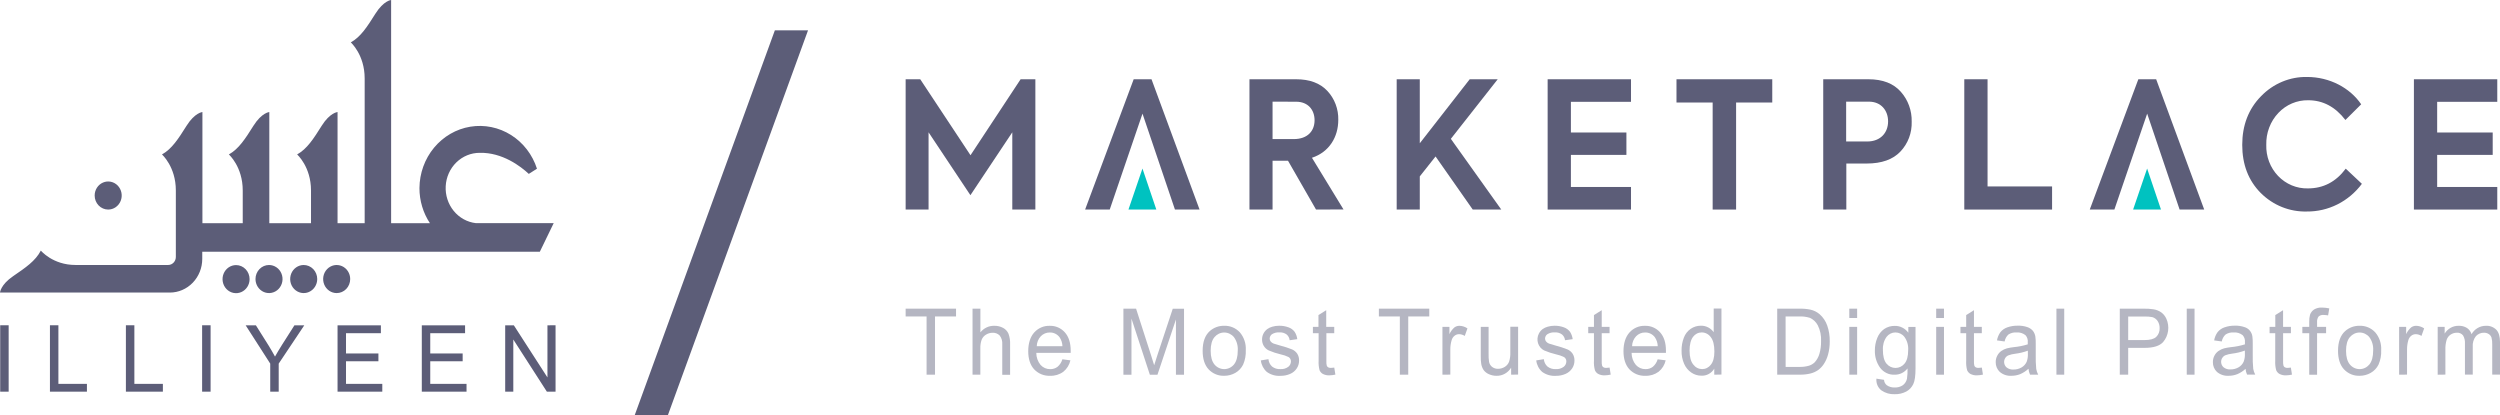 <svg width="301" height="50" viewBox="0 0 301 50" fill="none" xmlns="http://www.w3.org/2000/svg">
<path d="M111.56 45.111V38.101H109.039V37.163H115.107V38.101H112.575V45.111H111.56Z" fill="#B5B6C2"/>
<path d="M117.093 45.114V37.163H118.04V40.017C118.241 39.764 118.495 39.56 118.783 39.423C119.07 39.286 119.384 39.219 119.701 39.226C120.071 39.215 120.439 39.301 120.77 39.476C121.057 39.626 121.286 39.872 121.421 40.175C121.571 40.587 121.637 41.026 121.616 41.466V45.128H120.672V41.466C120.704 41.082 120.595 40.7 120.365 40.398C120.252 40.283 120.116 40.194 119.968 40.137C119.819 40.08 119.661 40.056 119.502 40.065C119.225 40.065 118.953 40.143 118.715 40.291C118.481 40.428 118.297 40.642 118.192 40.899C118.073 41.239 118.02 41.6 118.034 41.962V45.114H117.093Z" fill="#B5B6C2"/>
<path d="M127.91 43.258L128.879 43.384C128.753 43.928 128.454 44.412 128.029 44.757C127.566 45.096 127.008 45.268 126.442 45.244C126.086 45.262 125.73 45.203 125.397 45.069C125.065 44.935 124.763 44.73 124.512 44.466C124.038 43.948 123.799 43.218 123.799 42.283C123.799 41.347 124.04 40.561 124.521 40.029C124.759 39.764 125.049 39.556 125.372 39.418C125.694 39.28 126.042 39.216 126.39 39.229C126.729 39.217 127.067 39.281 127.38 39.416C127.694 39.552 127.975 39.756 128.206 40.015C128.676 40.539 128.911 41.276 128.911 42.226C128.911 42.283 128.911 42.37 128.911 42.486H124.77C124.768 43.019 124.951 43.535 125.286 43.94C125.435 44.103 125.615 44.233 125.815 44.32C126.015 44.407 126.23 44.449 126.447 44.444C126.763 44.453 127.073 44.354 127.329 44.162C127.604 43.927 127.806 43.614 127.91 43.261V43.258ZM124.822 41.683H127.918C127.907 41.292 127.784 40.913 127.565 40.595C127.426 40.414 127.248 40.269 127.046 40.171C126.843 40.073 126.622 40.025 126.398 40.032C126.198 40.028 125.998 40.065 125.812 40.143C125.625 40.22 125.456 40.336 125.313 40.482C125.01 40.806 124.836 41.235 124.825 41.685" fill="#B5B6C2"/>
<path d="M135.258 45.114V37.163H136.783L138.595 42.798C138.764 43.322 138.883 43.714 138.962 43.976C139.049 43.687 139.184 43.261 139.369 42.7L141.201 37.169H142.557V45.12H141.583V38.465L139.358 45.12H138.444L136.229 38.358V45.12L135.258 45.114Z" fill="#B5B6C2"/>
<path d="M144.799 42.235C144.799 41.168 145.084 40.378 145.654 39.865C146.139 39.435 146.761 39.207 147.398 39.226C147.745 39.213 148.09 39.276 148.412 39.409C148.734 39.543 149.026 39.746 149.268 40.003C149.519 40.294 149.713 40.634 149.837 41.003C149.962 41.372 150.014 41.763 149.993 42.153C150.021 42.754 149.911 43.352 149.672 43.9C149.463 44.319 149.138 44.665 148.739 44.892C148.328 45.126 147.867 45.248 147.398 45.244C147.05 45.258 146.702 45.197 146.378 45.063C146.054 44.93 145.76 44.727 145.515 44.469C145.038 43.951 144.799 43.206 144.799 42.235ZM145.765 42.235C145.765 42.971 145.92 43.523 146.229 43.892C146.374 44.065 146.554 44.203 146.755 44.298C146.956 44.393 147.175 44.442 147.396 44.442C147.617 44.442 147.835 44.393 148.036 44.298C148.238 44.203 148.417 44.065 148.563 43.892C148.872 43.516 149.027 42.952 149.027 42.201C149.067 41.621 148.901 41.045 148.56 40.584C148.415 40.411 148.235 40.273 148.034 40.178C147.833 40.083 147.615 40.034 147.394 40.034C147.174 40.034 146.955 40.083 146.754 40.178C146.553 40.273 146.374 40.411 146.229 40.584C145.92 40.946 145.765 41.498 145.765 42.238" fill="#B5B6C2"/>
<path d="M151.789 43.396L152.72 43.244C152.749 43.586 152.905 43.904 153.154 44.131C153.442 44.354 153.797 44.463 154.155 44.441C154.497 44.467 154.837 44.367 155.116 44.159C155.212 44.084 155.289 43.987 155.343 43.876C155.397 43.764 155.426 43.642 155.428 43.517C155.431 43.413 155.407 43.31 155.36 43.218C155.312 43.127 155.242 43.05 155.157 42.996C154.851 42.843 154.528 42.733 154.196 42.666C153.706 42.551 153.227 42.394 152.763 42.195C152.515 42.078 152.305 41.888 152.158 41.649C152.021 41.417 151.949 41.149 151.952 40.877C151.95 40.628 152.008 40.383 152.12 40.164C152.232 39.947 152.391 39.76 152.584 39.617C152.766 39.489 152.968 39.393 153.181 39.336C153.446 39.257 153.72 39.218 153.995 39.22C154.386 39.212 154.775 39.278 155.143 39.414C155.43 39.514 155.682 39.698 155.87 39.944C156.045 40.21 156.155 40.515 156.193 40.835L155.276 40.964C155.246 40.693 155.116 40.444 154.912 40.271C154.665 40.09 154.365 40.001 154.063 40.02C153.741 39.992 153.418 40.07 153.14 40.243C153.059 40.301 152.991 40.379 152.944 40.47C152.897 40.56 152.871 40.661 152.869 40.764C152.868 40.888 152.908 41.008 152.983 41.105C153.078 41.225 153.203 41.316 153.344 41.367C153.436 41.404 153.713 41.485 154.174 41.615C154.647 41.736 155.112 41.888 155.566 42.069C155.815 42.176 156.029 42.354 156.185 42.581C156.343 42.832 156.421 43.128 156.408 43.427C156.409 43.754 156.314 44.075 156.136 44.345C155.942 44.644 155.667 44.876 155.347 45.013C154.977 45.176 154.578 45.257 154.177 45.25C153.593 45.292 153.012 45.127 152.53 44.782C152.13 44.432 151.872 43.94 151.805 43.401" fill="#B5B6C2"/>
<path d="M160.643 44.241L160.779 45.103C160.545 45.157 160.307 45.186 160.068 45.191C159.793 45.206 159.519 45.148 159.273 45.022C159.097 44.923 158.958 44.768 158.876 44.579C158.777 44.204 158.739 43.815 158.762 43.427V40.116H158.073V39.358H158.743V37.933L159.677 37.347V39.358H160.643V40.116H159.696V43.497C159.684 43.678 159.701 43.86 159.747 44.035C159.78 44.115 159.836 44.181 159.908 44.224C160.007 44.278 160.119 44.302 160.23 44.295C160.369 44.292 160.506 44.28 160.643 44.258" fill="#B5B6C2"/>
<path d="M168.54 45.111V38.101H166.017V37.163H172.084V38.101H169.552V45.111H168.54Z" fill="#B5B6C2"/>
<path d="M173.669 45.114V39.355H174.513V40.229C174.654 39.917 174.859 39.641 175.113 39.42C175.289 39.292 175.5 39.224 175.715 39.226C176.059 39.234 176.393 39.343 176.681 39.538L176.358 40.446C176.151 40.312 175.913 40.239 175.669 40.234C175.472 40.234 175.282 40.301 175.126 40.426C174.957 40.561 174.834 40.748 174.776 40.961C174.669 41.326 174.615 41.706 174.619 42.088V45.103L173.669 45.114Z" fill="#B5B6C2"/>
<path d="M181.94 45.114V44.269C181.753 44.575 181.492 44.826 181.184 44.998C180.876 45.169 180.531 45.255 180.181 45.247C179.866 45.249 179.554 45.183 179.264 45.052C179.016 44.947 178.798 44.778 178.632 44.559C178.487 44.342 178.389 44.095 178.344 43.835C178.297 43.534 178.277 43.23 178.285 42.925V39.355H179.226V42.547C179.215 42.892 179.235 43.237 179.283 43.579C179.334 43.822 179.468 44.037 179.66 44.184C179.867 44.336 180.116 44.413 180.369 44.404C180.648 44.404 180.923 44.327 181.164 44.179C181.399 44.04 181.584 43.824 181.688 43.565C181.807 43.202 181.859 42.82 181.842 42.438V39.338H182.781V45.097L181.94 45.114Z" fill="#B5B6C2"/>
<path d="M184.949 43.396L185.877 43.244C185.908 43.587 186.064 43.904 186.314 44.131C186.602 44.353 186.955 44.463 187.313 44.441C187.655 44.467 187.995 44.367 188.273 44.159C188.369 44.084 188.448 43.987 188.502 43.876C188.557 43.764 188.586 43.642 188.588 43.517C188.591 43.413 188.567 43.31 188.52 43.218C188.472 43.127 188.402 43.05 188.317 42.996C188.011 42.844 187.688 42.734 187.356 42.666C186.866 42.551 186.386 42.393 185.921 42.195C185.746 42.11 185.591 41.989 185.463 41.839C185.336 41.688 185.239 41.513 185.179 41.323C185.119 41.133 185.097 40.932 185.115 40.733C185.132 40.533 185.188 40.34 185.28 40.164C185.39 39.946 185.548 39.759 185.742 39.617C185.924 39.489 186.126 39.394 186.339 39.336C186.603 39.258 186.877 39.219 187.153 39.22C187.543 39.212 187.931 39.278 188.298 39.414C188.585 39.514 188.839 39.698 189.028 39.944C189.2 40.211 189.31 40.516 189.351 40.835L188.431 40.964C188.402 40.692 188.272 40.443 188.067 40.271C187.821 40.09 187.522 40.001 187.22 40.02C186.897 39.992 186.574 40.07 186.295 40.243C186.213 40.301 186.146 40.379 186.099 40.47C186.052 40.56 186.026 40.661 186.024 40.764C186.023 40.889 186.064 41.009 186.14 41.105C186.235 41.225 186.358 41.315 186.499 41.367C186.594 41.404 186.87 41.485 187.329 41.615C187.802 41.736 188.267 41.888 188.721 42.069C188.97 42.175 189.185 42.352 189.34 42.581C189.498 42.832 189.577 43.127 189.565 43.427C189.565 43.754 189.47 44.074 189.294 44.345C189.097 44.643 188.822 44.875 188.501 45.013C188.132 45.176 187.733 45.257 187.332 45.25C186.748 45.291 186.167 45.126 185.685 44.782C185.286 44.432 185.028 43.939 184.963 43.401" fill="#B5B6C2"/>
<path d="M193.792 44.241L193.928 45.103C193.695 45.157 193.458 45.186 193.22 45.191C192.945 45.206 192.671 45.148 192.425 45.022C192.249 44.923 192.11 44.768 192.029 44.579C191.927 44.205 191.887 43.815 191.912 43.427V40.116H191.223V39.358H191.912V37.933L192.848 37.347V39.358H193.792V40.116H192.848V43.497C192.837 43.678 192.854 43.86 192.897 44.035C192.93 44.115 192.987 44.182 193.06 44.224C193.158 44.278 193.269 44.302 193.38 44.295C193.518 44.292 193.656 44.28 193.792 44.258" fill="#B5B6C2"/>
<path d="M199.578 43.258L200.549 43.384C200.423 43.929 200.123 44.413 199.697 44.757C199.234 45.096 198.676 45.268 198.11 45.244C197.754 45.262 197.398 45.203 197.065 45.069C196.733 44.935 196.431 44.73 196.18 44.466C195.706 43.948 195.467 43.218 195.467 42.283C195.467 41.347 195.708 40.561 196.189 40.029C196.427 39.764 196.717 39.556 197.04 39.418C197.362 39.28 197.71 39.216 198.058 39.229C198.398 39.217 198.736 39.281 199.049 39.417C199.363 39.553 199.645 39.756 199.876 40.015C200.347 40.539 200.581 41.276 200.579 42.226C200.579 42.283 200.579 42.37 200.579 42.486H196.444C196.442 43.019 196.626 43.535 196.962 43.94C197.11 44.103 197.29 44.233 197.49 44.32C197.689 44.407 197.904 44.449 198.121 44.444C198.437 44.453 198.747 44.354 199.003 44.162C199.277 43.927 199.479 43.614 199.583 43.261L199.578 43.258ZM196.498 41.683H199.594C199.582 41.291 199.458 40.913 199.239 40.595C199.1 40.414 198.922 40.269 198.72 40.172C198.518 40.074 198.297 40.026 198.075 40.032C197.874 40.027 197.674 40.065 197.488 40.142C197.301 40.22 197.132 40.335 196.989 40.482C196.685 40.804 196.51 41.234 196.501 41.685" fill="#B5B6C2"/>
<path d="M206.397 45.114V44.388C206.234 44.659 206.005 44.88 205.732 45.029C205.459 45.178 205.153 45.248 204.845 45.233C204.411 45.235 203.987 45.103 203.627 44.852C203.248 44.591 202.949 44.224 202.764 43.793C202.553 43.301 202.449 42.767 202.46 42.229C202.451 41.695 202.543 41.163 202.731 40.666C202.893 40.225 203.183 39.849 203.561 39.589C203.929 39.339 204.36 39.209 204.799 39.215C205.109 39.209 205.417 39.284 205.692 39.434C205.942 39.57 206.16 39.762 206.329 39.998V37.144H207.263V45.095L206.397 45.114ZM203.426 42.24C203.426 42.977 203.575 43.528 203.874 43.894C203.999 44.063 204.16 44.2 204.344 44.294C204.527 44.389 204.729 44.439 204.935 44.441C205.136 44.441 205.335 44.395 205.516 44.304C205.698 44.213 205.857 44.081 205.982 43.917C206.27 43.57 206.411 43.038 206.411 42.322C206.411 41.533 206.267 40.956 205.974 40.587C205.847 40.412 205.684 40.27 205.495 40.172C205.307 40.074 205.099 40.023 204.888 40.023C204.686 40.022 204.487 40.069 204.305 40.161C204.124 40.254 203.966 40.389 203.844 40.556C203.572 40.911 203.423 41.468 203.423 42.246" fill="#B5B6C2"/>
<path d="M213.976 45.114V37.163H216.613C217.068 37.151 217.523 37.19 217.97 37.279C218.383 37.368 218.769 37.561 219.093 37.842C219.504 38.206 219.816 38.674 220 39.2C220.21 39.806 220.312 40.447 220.301 41.091C220.309 41.633 220.24 42.173 220.097 42.694C219.985 43.107 219.808 43.498 219.574 43.852C219.385 44.134 219.149 44.379 218.876 44.573C218.597 44.76 218.288 44.895 217.965 44.973C217.56 45.069 217.147 45.114 216.733 45.109L213.976 45.114ZM214.99 44.176H216.619C217.02 44.189 217.42 44.139 217.807 44.029C218.063 43.949 218.298 43.808 218.494 43.618C218.753 43.331 218.945 42.986 219.055 42.609C219.199 42.114 219.267 41.597 219.256 41.08C219.293 40.416 219.156 39.754 218.86 39.164C218.647 38.761 218.309 38.445 217.902 38.265C217.477 38.135 217.034 38.08 216.591 38.101H214.985L214.99 44.176Z" fill="#B5B6C2"/>
<path d="M222.654 37.163H223.599V38.29H222.657L222.654 37.163ZM222.654 39.355H223.599V45.114H222.657L222.654 39.355Z" fill="#B5B6C2"/>
<path d="M225.921 45.59L226.835 45.731C226.843 45.855 226.875 45.976 226.93 46.086C226.986 46.196 227.062 46.293 227.155 46.371C227.436 46.57 227.771 46.669 228.111 46.653C228.467 46.672 228.819 46.573 229.117 46.371C229.357 46.184 229.527 45.916 229.598 45.613C229.66 45.198 229.683 44.778 229.665 44.359C229.482 44.598 229.248 44.79 228.982 44.921C228.715 45.052 228.424 45.118 228.13 45.114C227.791 45.133 227.453 45.065 227.145 44.918C226.836 44.771 226.567 44.548 226.36 44.269C225.936 43.675 225.715 42.951 225.734 42.212C225.728 41.69 225.826 41.172 226.021 40.691C226.192 40.255 226.481 39.881 226.854 39.614C227.235 39.358 227.681 39.226 228.135 39.237C228.45 39.23 228.761 39.302 229.045 39.445C229.328 39.588 229.574 39.798 229.763 40.059V39.366H230.629V44.342C230.629 45.241 230.542 45.875 230.357 46.25C230.177 46.63 229.884 46.941 229.522 47.137C229.087 47.365 228.603 47.477 228.116 47.461C227.547 47.489 226.985 47.326 226.512 46.996C226.305 46.834 226.142 46.619 226.038 46.373C225.935 46.126 225.894 45.855 225.921 45.587V45.59ZM226.7 42.128C226.7 42.879 226.844 43.43 227.134 43.782C227.268 43.944 227.434 44.075 227.622 44.165C227.809 44.255 228.013 44.301 228.219 44.301C228.426 44.301 228.629 44.255 228.817 44.165C229.004 44.075 229.171 43.944 229.305 43.782C229.598 43.438 229.744 42.894 229.744 42.159C229.784 41.588 229.624 41.022 229.294 40.564C229.163 40.396 228.997 40.261 228.81 40.168C228.622 40.075 228.416 40.026 228.208 40.026C228.004 40.025 227.802 40.072 227.618 40.164C227.434 40.256 227.272 40.39 227.145 40.555C226.821 41.007 226.665 41.564 226.705 42.125" fill="#B5B6C2"/>
<path d="M233.117 37.163H234.056V38.29H233.117V37.163ZM233.117 39.355H234.056V45.114H233.117V39.355Z" fill="#B5B6C2"/>
<path d="M238.61 44.241L238.745 45.103C238.512 45.157 238.274 45.186 238.035 45.191C237.761 45.206 237.488 45.148 237.242 45.022C237.066 44.924 236.926 44.768 236.843 44.579C236.744 44.204 236.706 43.815 236.729 43.427V40.116H236.04V39.358H236.729V37.933L237.665 37.347V39.358H238.61V40.116H237.665V43.497C237.655 43.678 237.671 43.86 237.714 44.035C237.747 44.115 237.804 44.182 237.877 44.224C237.976 44.278 238.086 44.302 238.197 44.295C238.335 44.292 238.473 44.28 238.61 44.258" fill="#B5B6C2"/>
<path d="M244.221 44.401C243.926 44.678 243.586 44.898 243.217 45.052C242.886 45.181 242.534 45.246 242.181 45.244C241.672 45.279 241.17 45.113 240.775 44.779C240.615 44.63 240.489 44.448 240.404 44.243C240.319 44.039 240.278 43.818 240.284 43.596C240.281 43.326 240.345 43.06 240.471 42.824C240.586 42.597 240.753 42.404 240.957 42.26C241.163 42.116 241.392 42.008 241.632 41.942C241.908 41.875 242.187 41.826 242.468 41.795C243.036 41.742 243.596 41.629 244.142 41.46C244.142 41.325 244.142 41.24 244.142 41.203C244.158 41.051 244.142 40.896 244.095 40.75C244.049 40.604 243.972 40.471 243.871 40.358C243.566 40.115 243.185 39.997 242.802 40.026C242.459 39.999 242.117 40.084 241.822 40.268C241.578 40.486 241.414 40.784 241.356 41.113L240.436 40.984C240.498 40.625 240.639 40.287 240.848 39.995C241.067 39.725 241.355 39.524 241.679 39.414C242.084 39.272 242.51 39.203 242.938 39.212C243.329 39.198 243.719 39.256 244.091 39.383C244.35 39.469 244.582 39.625 244.764 39.834C244.911 40.028 245.01 40.257 245.054 40.499C245.095 40.797 245.111 41.097 245.103 41.398V42.7C245.088 43.274 245.108 43.849 245.163 44.421C245.204 44.664 245.285 44.899 245.402 45.114H244.419C244.316 44.89 244.252 44.649 244.229 44.401H244.221ZM244.151 42.223C243.655 42.407 243.14 42.53 242.617 42.593C242.339 42.623 242.066 42.688 241.803 42.787C241.651 42.852 241.522 42.963 241.432 43.105C241.321 43.281 241.276 43.492 241.304 43.699C241.333 43.907 241.433 44.096 241.586 44.232C241.824 44.422 242.12 44.514 242.419 44.492C242.756 44.498 243.089 44.413 243.385 44.246C243.656 44.095 243.874 43.858 244.007 43.57C244.122 43.26 244.173 42.928 244.156 42.595L244.151 42.223Z" fill="#B5B6C2"/>
<path d="M248.533 37.163H247.594V45.111H248.533V37.163Z" fill="#B5B6C2"/>
<path d="M255.222 45.114V37.163H258.109C258.498 37.155 258.888 37.18 259.273 37.239C259.611 37.288 259.933 37.416 260.217 37.611C260.482 37.807 260.693 38.072 260.831 38.378C261.035 38.833 261.108 39.341 261.039 39.838C260.97 40.336 260.763 40.801 260.443 41.178C260.027 41.649 259.281 41.883 258.198 41.883H256.234V45.114H255.222ZM256.234 40.944H258.212C258.866 40.944 259.333 40.818 259.607 40.564C259.747 40.428 259.856 40.262 259.928 40.078C259.999 39.893 260.03 39.695 260.019 39.496C260.025 39.195 259.941 38.9 259.778 38.651C259.624 38.421 259.397 38.254 259.137 38.181C258.826 38.122 258.509 38.099 258.193 38.11H256.234V40.944Z" fill="#B5B6C2"/>
<path d="M264.223 37.163H263.284V45.111H264.223V37.163Z" fill="#B5B6C2"/>
<path d="M270.37 44.401C270.073 44.678 269.732 44.898 269.363 45.052C269.031 45.181 268.68 45.246 268.326 45.244C267.818 45.278 267.316 45.112 266.921 44.779C266.761 44.63 266.635 44.447 266.551 44.243C266.466 44.039 266.426 43.818 266.432 43.596C266.428 43.326 266.492 43.06 266.617 42.824C266.732 42.597 266.899 42.404 267.103 42.26C267.31 42.117 267.538 42.009 267.778 41.942C268.054 41.875 268.333 41.826 268.614 41.795C269.182 41.742 269.744 41.629 270.291 41.46C270.291 41.325 270.291 41.24 270.291 41.203C270.306 41.051 270.29 40.896 270.243 40.75C270.196 40.605 270.12 40.471 270.02 40.358C269.713 40.116 269.332 39.998 268.948 40.026C268.605 39.999 268.263 40.084 267.968 40.268C267.725 40.487 267.561 40.785 267.501 41.113L266.582 40.984C266.645 40.626 266.786 40.287 266.994 39.995C267.213 39.725 267.501 39.523 267.824 39.414C268.23 39.272 268.656 39.203 269.083 39.211C269.475 39.198 269.865 39.256 270.237 39.383C270.479 39.454 270.698 39.595 270.865 39.79C271.033 39.985 271.144 40.227 271.184 40.485C271.222 40.783 271.237 41.083 271.23 41.384V42.685C271.215 43.26 271.235 43.835 271.289 44.407C271.331 44.65 271.411 44.885 271.528 45.1H270.546C270.443 44.876 270.379 44.635 270.359 44.387L270.37 44.401ZM270.28 42.209C269.783 42.392 269.268 42.516 268.744 42.578C268.466 42.609 268.193 42.674 267.93 42.773C267.778 42.837 267.649 42.949 267.558 43.091C267.448 43.267 267.403 43.477 267.431 43.685C267.46 43.892 267.56 44.082 267.713 44.218C267.951 44.408 268.247 44.5 268.546 44.477C268.883 44.484 269.216 44.399 269.512 44.232C269.783 44.081 270 43.844 270.134 43.556C270.25 43.246 270.302 42.914 270.285 42.581L270.28 42.209Z" fill="#B5B6C2"/>
<path d="M275.818 44.241L275.954 45.103C275.721 45.157 275.484 45.186 275.246 45.191C274.971 45.206 274.697 45.148 274.451 45.022C274.276 44.923 274.136 44.768 274.055 44.579C273.954 44.205 273.915 43.815 273.938 43.427V40.116H273.257V39.358H273.946V37.933L274.882 37.347V39.358H275.827V40.116H274.885V43.497C274.874 43.678 274.891 43.86 274.934 44.035C274.966 44.115 275.024 44.182 275.097 44.224C275.195 44.278 275.306 44.302 275.417 44.295C275.555 44.292 275.693 44.28 275.829 44.258" fill="#B5B6C2"/>
<path d="M278.032 45.114V40.116H277.202V39.358H278.032V38.744C278.021 38.453 278.054 38.162 278.13 37.882C278.222 37.629 278.391 37.413 278.61 37.267C278.901 37.093 279.234 37.011 279.568 37.031C279.863 37.035 280.156 37.068 280.445 37.129L280.304 37.975C280.125 37.94 279.943 37.922 279.761 37.921C279.653 37.909 279.544 37.92 279.44 37.952C279.336 37.984 279.24 38.038 279.156 38.11C279.014 38.315 278.95 38.568 278.977 38.82V39.352H280.062V40.116H278.977V45.117L278.032 45.114Z" fill="#B5B6C2"/>
<path d="M281.498 42.235C281.498 41.168 281.784 40.378 282.356 39.865C282.84 39.435 283.461 39.208 284.098 39.226C284.444 39.213 284.79 39.276 285.112 39.409C285.434 39.543 285.725 39.746 285.967 40.003C286.22 40.294 286.414 40.633 286.539 41.002C286.664 41.371 286.717 41.763 286.695 42.153C286.723 42.754 286.613 43.352 286.374 43.9C286.165 44.32 285.839 44.666 285.438 44.892C285.028 45.127 284.566 45.248 284.098 45.244C283.749 45.259 283.402 45.197 283.078 45.064C282.754 44.93 282.461 44.728 282.217 44.469C281.738 43.951 281.498 43.206 281.498 42.235ZM282.464 42.235C282.464 42.971 282.62 43.523 282.931 43.892C283.076 44.065 283.256 44.203 283.457 44.298C283.658 44.393 283.877 44.442 284.098 44.442C284.319 44.442 284.537 44.393 284.738 44.298C284.94 44.203 285.119 44.065 285.265 43.892C285.574 43.516 285.729 42.952 285.729 42.201C285.769 41.621 285.603 41.045 285.262 40.584C285.117 40.411 284.937 40.273 284.736 40.178C284.535 40.083 284.317 40.034 284.096 40.034C283.875 40.034 283.657 40.083 283.456 40.178C283.255 40.273 283.076 40.411 282.931 40.584C282.618 40.946 282.462 41.498 282.464 42.238" fill="#B5B6C2"/>
<path d="M288.854 45.114V39.355H289.701V40.229C289.842 39.918 290.046 39.642 290.298 39.42C290.476 39.292 290.687 39.225 290.903 39.226C291.247 39.234 291.582 39.343 291.869 39.538L291.544 40.446C291.337 40.311 291.098 40.238 290.854 40.234C290.658 40.235 290.467 40.302 290.312 40.426C290.144 40.562 290.021 40.749 289.962 40.961C289.856 41.327 289.804 41.707 289.807 42.088V45.103L288.854 45.114Z" fill="#B5B6C2"/>
<path d="M293.497 45.115V39.356H294.336V40.164C294.511 39.882 294.749 39.649 295.03 39.482C295.332 39.308 295.673 39.219 296.018 39.226C296.373 39.21 296.725 39.302 297.03 39.491C297.287 39.668 297.479 39.93 297.573 40.235C297.75 39.926 298.001 39.672 298.302 39.495C298.602 39.318 298.942 39.225 299.288 39.226C299.519 39.21 299.751 39.244 299.969 39.326C300.187 39.407 300.386 39.534 300.555 39.699C300.85 40.015 300.998 40.502 301 41.162V45.106H300.064V41.477C300.077 41.192 300.047 40.907 299.974 40.632C299.911 40.459 299.793 40.313 299.641 40.218C299.472 40.11 299.277 40.055 299.079 40.06C298.899 40.055 298.72 40.088 298.553 40.157C298.386 40.226 298.234 40.33 298.107 40.463C297.819 40.824 297.68 41.289 297.719 41.756V45.103H296.78V41.362C296.804 41.019 296.724 40.677 296.55 40.384C296.46 40.27 296.344 40.181 296.213 40.125C296.082 40.068 295.939 40.046 295.798 40.06C295.539 40.059 295.285 40.134 295.066 40.277C294.838 40.424 294.665 40.648 294.577 40.911C294.461 41.3 294.409 41.707 294.425 42.114V45.103L293.497 45.115Z" fill="#B5B6C2"/>
<path d="M24.352 31.17C24.352 32.246 23.94 33.277 23.208 34.037C22.476 34.798 21.482 35.225 20.447 35.225H0C0 35.225 0.06 34.292 1.577 33.253C3.093 32.213 4.266 31.421 4.917 30.17C4.917 30.17 6.339 31.903 9.09 31.903H20.243C20.489 31.903 20.725 31.802 20.899 31.621C21.073 31.44 21.171 31.195 21.171 30.939V22.929C21.171 20.072 19.502 18.596 19.502 18.596C20.707 17.919 21.481 16.7 22.471 15.127C23.462 13.555 24.371 13.49 24.371 13.49V26.874H29.225V22.929C29.225 20.072 27.556 18.596 27.556 18.596C28.761 17.919 29.535 16.7 30.525 15.127C31.515 13.555 32.425 13.49 32.425 13.49V26.874H37.445V22.929C37.445 20.072 35.773 18.596 35.773 18.596C36.98 17.919 37.754 16.7 38.742 15.127C39.729 13.555 40.641 13.49 40.641 13.49V26.874H43.906V9.442C43.906 6.585 42.237 5.105 42.237 5.105C43.442 4.432 44.215 3.212 45.205 1.64C46.196 0.068 47.091 0 47.091 0V26.874H51.764C50.94 25.631 50.5 24.157 50.502 22.647C50.514 20.862 51.136 19.139 52.257 17.786C53.378 16.432 54.925 15.535 56.623 15.255C58.321 14.975 60.06 15.329 61.53 16.255C63 17.181 64.106 18.618 64.651 20.312L63.666 20.937C62.697 20.027 60.48 18.337 57.758 18.401C56.711 18.398 55.703 18.812 54.941 19.557C54.179 20.303 53.722 21.324 53.663 22.409C53.604 23.494 53.949 24.562 54.625 25.391C55.302 26.221 56.259 26.749 57.3 26.868H66.664L64.995 30.311H24.352V31.17ZM28.422 31.917C28.1 31.917 27.785 32.016 27.517 32.202C27.25 32.388 27.041 32.652 26.918 32.961C26.794 33.27 26.762 33.609 26.825 33.937C26.888 34.265 27.043 34.567 27.271 34.803C27.498 35.039 27.788 35.2 28.104 35.266C28.42 35.331 28.747 35.297 29.045 35.169C29.343 35.041 29.597 34.825 29.776 34.547C29.955 34.269 30.05 33.942 30.05 33.608C30.05 33.159 29.879 32.729 29.573 32.412C29.268 32.095 28.854 31.917 28.422 31.917ZM13.025 25.231C13.347 25.231 13.662 25.132 13.93 24.946C14.197 24.76 14.406 24.496 14.529 24.188C14.653 23.879 14.685 23.539 14.622 23.211C14.559 22.883 14.404 22.582 14.176 22.345C13.949 22.109 13.659 21.948 13.343 21.883C13.027 21.817 12.7 21.851 12.402 21.979C12.105 22.107 11.85 22.323 11.671 22.601C11.492 22.879 11.397 23.206 11.397 23.541C11.397 23.989 11.569 24.419 11.874 24.736C12.179 25.053 12.593 25.231 13.025 25.231ZM30.761 33.596C30.761 33.931 30.857 34.258 31.035 34.535C31.214 34.813 31.469 35.03 31.766 35.158C32.064 35.286 32.391 35.32 32.707 35.254C33.023 35.189 33.313 35.028 33.541 34.792C33.768 34.555 33.923 34.254 33.986 33.926C34.049 33.598 34.017 33.258 33.893 32.949C33.77 32.641 33.562 32.376 33.294 32.191C33.026 32.005 32.711 31.906 32.389 31.906C31.957 31.906 31.543 32.084 31.238 32.401C30.933 32.718 30.761 33.148 30.761 33.596ZM36.565 31.906C36.243 31.906 35.929 32.005 35.661 32.191C35.393 32.376 35.184 32.641 35.061 32.949C34.938 33.258 34.906 33.598 34.968 33.926C35.031 34.254 35.186 34.555 35.414 34.792C35.642 35.028 35.932 35.189 36.248 35.254C36.564 35.32 36.891 35.286 37.188 35.158C37.486 35.03 37.74 34.813 37.919 34.535C38.098 34.258 38.194 33.931 38.194 33.596C38.194 33.148 38.022 32.718 37.717 32.401C37.411 32.084 36.997 31.906 36.565 31.906ZM42.163 33.596C42.163 33.262 42.068 32.935 41.889 32.657C41.71 32.379 41.456 32.162 41.158 32.035C40.861 31.907 40.533 31.873 40.218 31.938C39.902 32.004 39.612 32.164 39.384 32.401C39.156 32.637 39.001 32.939 38.938 33.267C38.876 33.594 38.908 33.934 39.031 34.243C39.154 34.552 39.363 34.816 39.631 35.002C39.898 35.188 40.213 35.287 40.535 35.287C40.967 35.287 41.381 35.109 41.687 34.792C41.992 34.475 42.163 34.045 42.163 33.596ZM0.024 47.16H1.042V39.164H0.024V47.16ZM7.031 39.164H6.013V47.16H10.466V46.216H7.031V39.164ZM16.178 39.164H15.158V47.16H19.611V46.216H16.178V39.164ZM24.335 47.16H25.356V39.164H24.335V47.16ZM33.95 41.525C33.62 42.049 33.341 42.519 33.111 42.934C32.867 42.483 32.605 42.032 32.327 41.581L30.81 39.169H29.578L32.536 43.779V47.16H33.556V43.779L36.633 39.172H35.447L33.95 41.525ZM41.659 43.497H45.561V42.559H41.659V40.116H45.859V39.172H40.641V47.16H46.028V46.216H41.659V43.497ZM51.802 43.497H55.704V42.559H51.802V40.116H55.995V39.172H50.785V47.16H56.171V46.216H51.802V43.497ZM65.913 39.167V45.444L61.869 39.172H60.825V47.16H61.802V40.877L65.845 47.16H66.889V39.164L65.913 39.167Z" fill="#5C5D78"/>
<path d="M93.293 3.651L76.414 50H80.408L97.287 3.651H93.293Z" fill="#5C5D78"/>
<path d="M135.865 25.231H139.222L137.553 20.292L135.865 25.231Z" fill="#00C2C0"/>
<path d="M256.826 25.231H260.183L258.514 20.292L256.826 25.231Z" fill="#00C2C0"/>
<path d="M122.881 9.543L116.849 18.691L110.797 9.543H109.039V25.231H111.799V15.93L116.838 23.501L121.88 15.93V25.231H124.658V9.543H122.881Z" fill="#5C5D78"/>
<path d="M158.45 25.231L155.075 19.351H153.216V25.231H150.435V9.543H156.057C157.685 9.543 158.939 10.01 159.818 10.951C160.249 11.412 160.586 11.957 160.811 12.554C161.036 13.152 161.144 13.79 161.129 14.431C161.129 16.471 160.065 18.297 157.959 18.996L161.758 25.217L158.45 25.231ZM153.216 12.239V16.747H155.759C157.455 16.747 158.274 15.75 158.274 14.476C158.274 13.203 157.46 12.248 156.065 12.248L153.216 12.239Z" fill="#5C5D78"/>
<path d="M177.318 25.231L172.841 18.838L170.942 21.238V25.231H168.16V9.543H170.942V17.249L176.952 9.543H180.325L174.681 16.716L180.754 25.231H177.318Z" fill="#5C5D78"/>
<path d="M186.336 25.231V9.543H196.373V12.259H189.136V15.953H195.82V18.649H189.136V22.512H196.373V25.231H186.336Z" fill="#5C5D78"/>
<path d="M206.204 12.343H201.849V9.543H213.381V12.343H209.026V25.231H206.204V12.343Z" fill="#5C5D78"/>
<path d="M224.955 9.543C226.691 9.543 227.98 10.053 228.859 11.05C229.732 12.03 230.201 13.325 230.167 14.659C230.188 15.322 230.078 15.981 229.845 16.598C229.611 17.214 229.26 17.775 228.811 18.246C227.91 19.201 226.561 19.689 224.74 19.689H222.298V25.231H219.517V9.543H224.955ZM224.811 17.035C226.439 17.035 227.326 15.953 227.326 14.617C227.326 13.282 226.469 12.239 225.017 12.239H222.276V17.029L224.811 17.035Z" fill="#5C5D78"/>
<path d="M236.501 25.231V9.543H239.301V22.447H247.07V25.231H236.501Z" fill="#5C5D78"/>
<path d="M272.193 23.236C270.7 21.729 269.965 19.796 269.965 17.441C269.965 15.085 270.722 13.11 272.233 11.58C272.96 10.828 273.825 10.235 274.777 9.838C275.729 9.44 276.749 9.246 277.774 9.267C280.488 9.267 282.946 10.583 284.287 12.558L282.387 14.446C281.161 12.854 279.674 12.07 277.91 12.07C277.242 12.057 276.578 12.185 275.959 12.448C275.34 12.71 274.78 13.102 274.312 13.598C273.833 14.104 273.458 14.705 273.209 15.365C272.959 16.026 272.841 16.732 272.86 17.441C272.839 18.131 272.954 18.82 273.198 19.463C273.442 20.106 273.81 20.691 274.278 21.181C274.747 21.672 275.307 22.058 275.925 22.317C276.542 22.575 277.204 22.7 277.869 22.684C279.728 22.684 281.242 21.898 282.428 20.306L284.371 22.132C283.588 23.182 282.581 24.029 281.429 24.607C280.278 25.185 279.013 25.479 277.734 25.465C276.714 25.492 275.7 25.309 274.748 24.926C273.797 24.544 272.929 23.969 272.193 23.236Z" fill="#5C5D78"/>
<path d="M290.635 25.231V9.543H300.672V12.259H293.435V15.953H300.121V18.649H293.435V22.512H300.672V25.231H290.635Z" fill="#5C5D78"/>
<path d="M136.495 9.543L130.647 25.231H133.611L137.556 13.682L141.464 25.231H144.427L138.642 9.543H136.495Z" fill="#5C5D78"/>
<path d="M257.455 9.543L251.607 25.231H254.571L258.519 13.682L262.424 25.231H265.387L259.602 9.543H257.455Z" fill="#5C5D78"/>
</svg>

